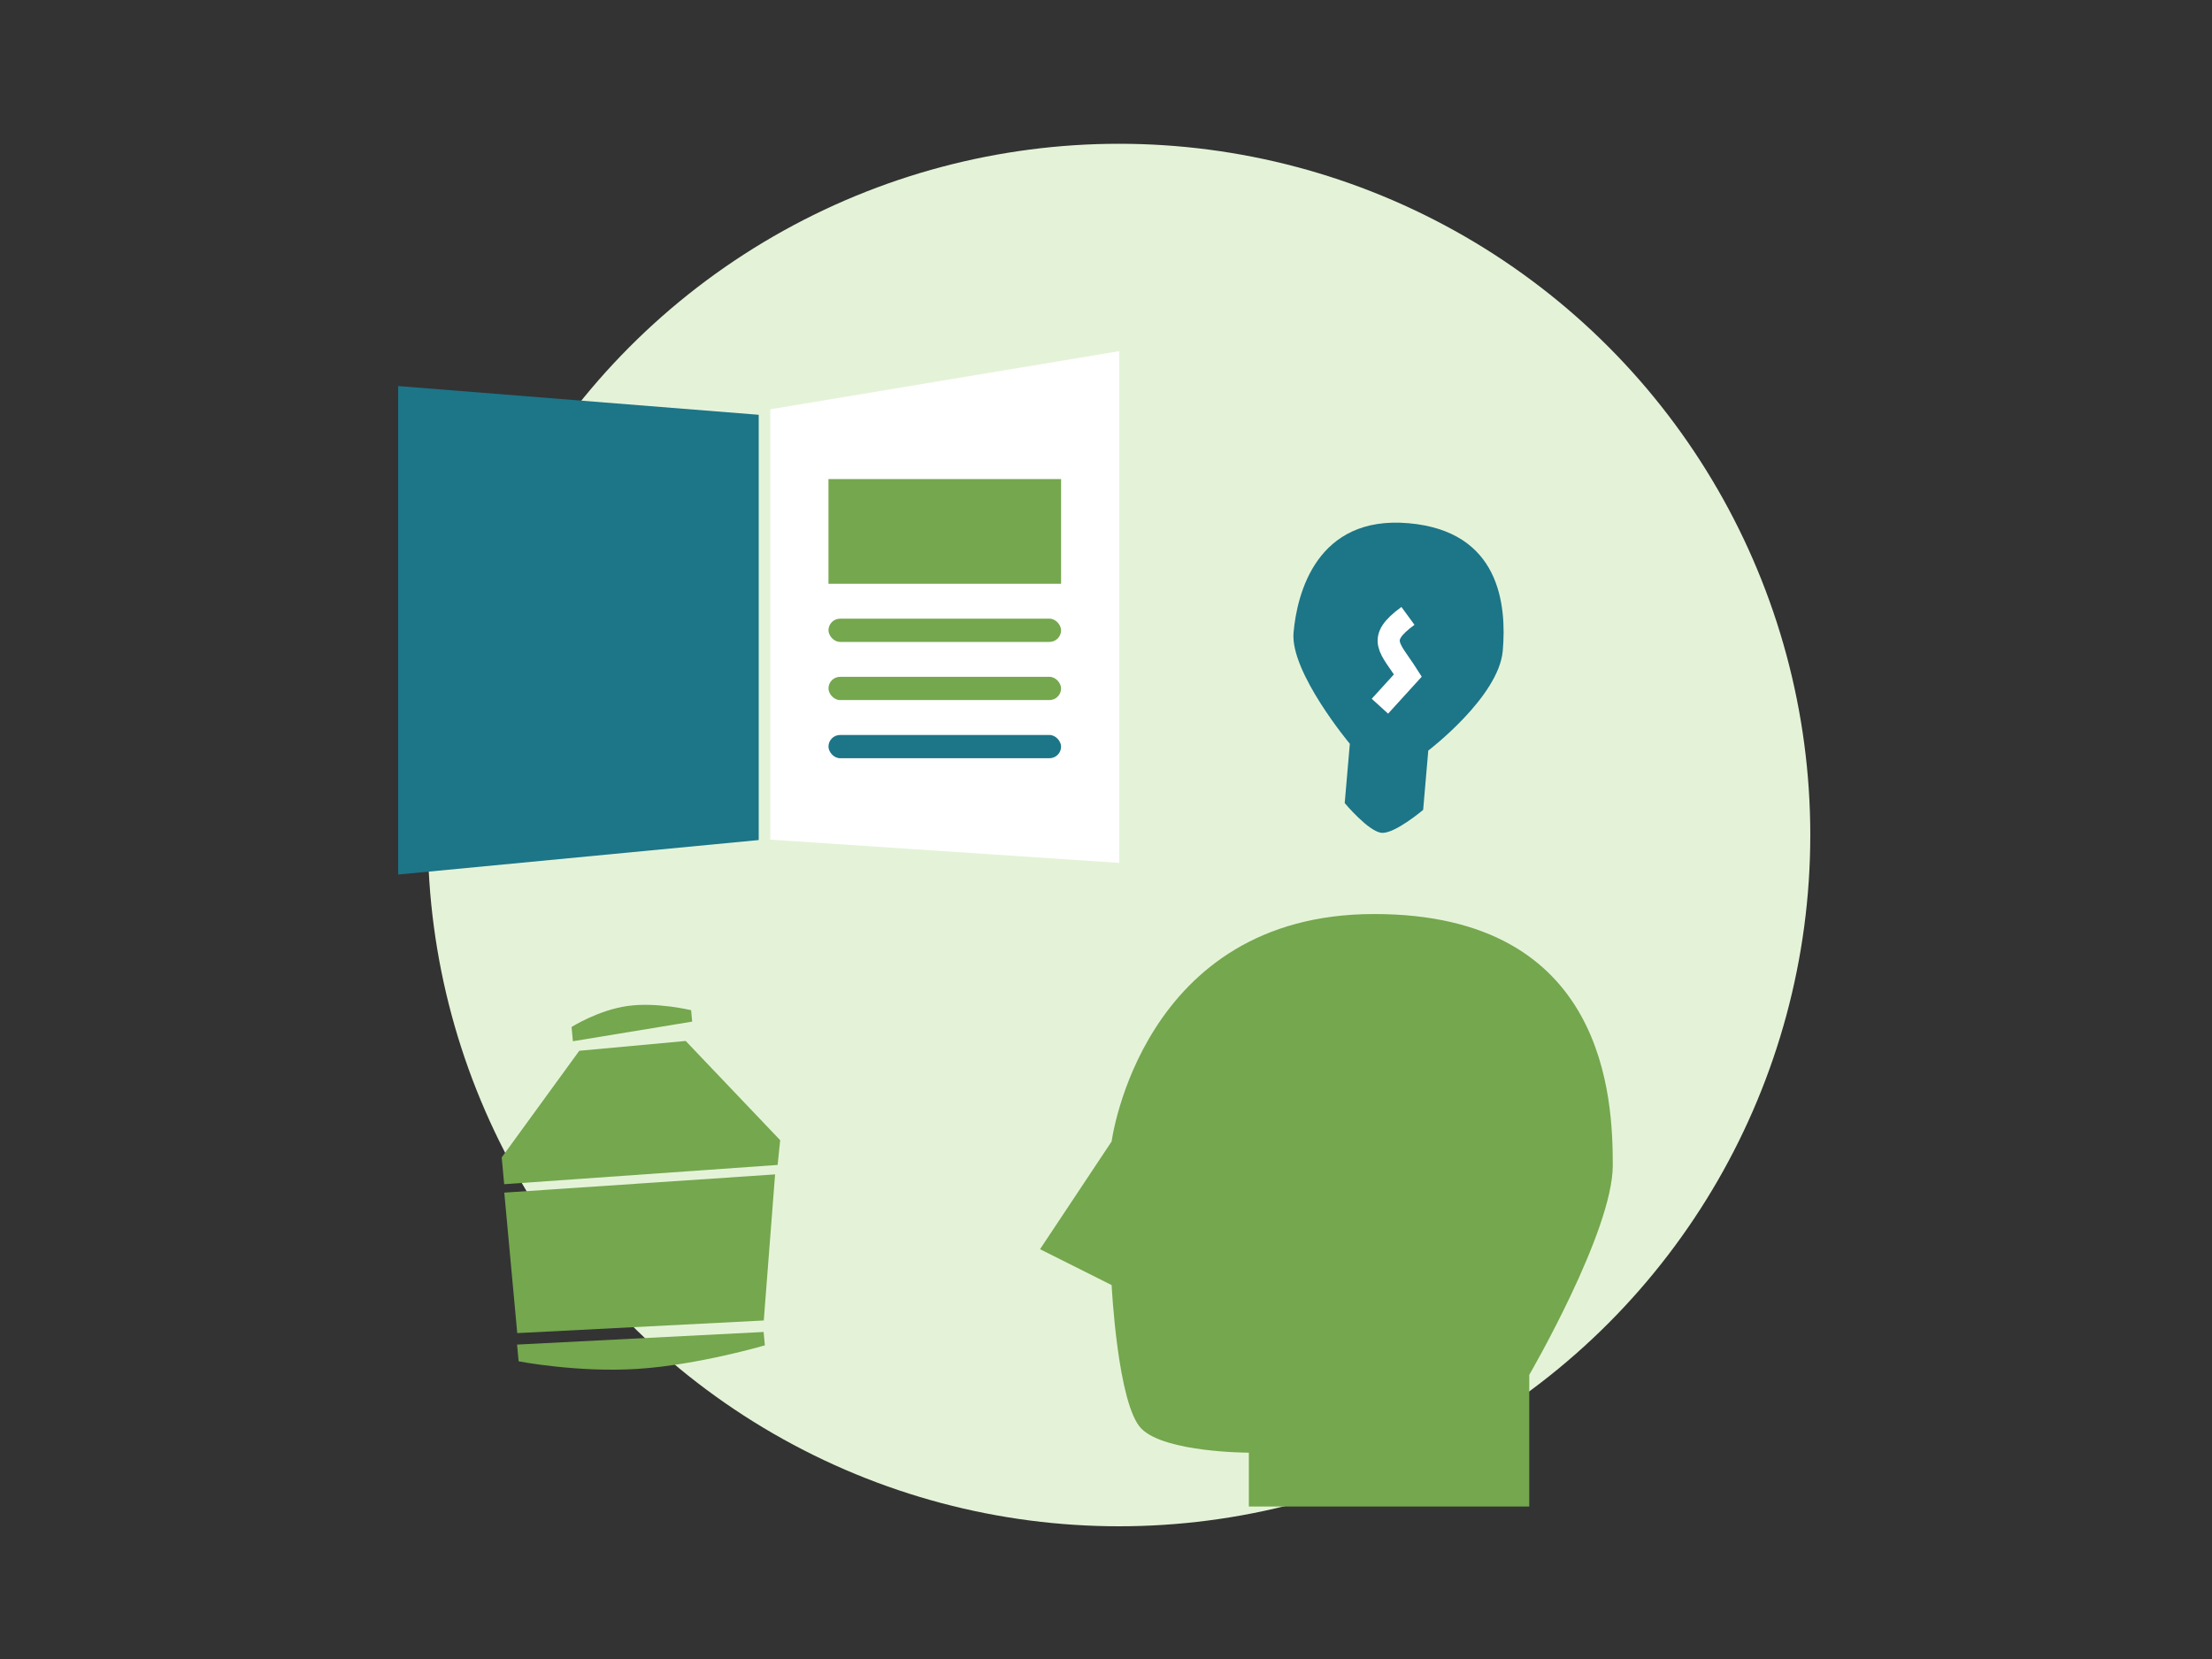 <svg width="200" height="150" viewBox="0 0 200 150" fill="none" xmlns="http://www.w3.org/2000/svg">
<rect x="0" y="0" width="200" height="150" fill="#333333" stroke="none"/>
<circle cx="101.179" cy="75.5" r="62.5" fill="#E4F3D8"/>
<path d="M138.269 124.309V136.214H112.916V131.344C112.916 131.344 105.364 131.344 103.206 129.179C101.048 127.015 100.509 116.192 100.509 116.192L94.036 112.946L100.509 103.205C100.509 103.205 103.206 82.643 124.244 82.643C145.282 82.643 145.821 99.418 145.821 105.37C145.821 111.322 138.269 124.309 138.269 124.309Z" fill="#75A74E"/>
<path d="M45.595 107.832L70.08 106.184L69.058 119.393L46.767 120.534L45.595 107.832Z" fill="#75A74E"/>
<path d="M45.586 107.07L70.31 105.329L70.541 103.092L61.999 94.12L52.376 95.007L45.362 104.651L45.586 107.07Z" fill="#75A74E"/>
<path d="M46.752 121.572L69.044 120.431L69.155 121.641C69.155 121.641 63.098 123.42 57.655 123.769C52.213 124.118 46.891 123.084 46.891 123.084L46.752 121.572Z" fill="#75A74E"/>
<path d="M51.798 94.145L62.584 92.37L62.489 91.337C62.489 91.337 59.377 90.583 56.735 90.957C54.093 91.33 51.679 92.855 51.679 92.855L51.798 94.145Z" fill="#75A74E"/>
<path d="M116.957 57.21C117.266 53.636 119.065 46.59 127.341 47.305C135.617 48.019 136.234 54.674 135.874 58.843C135.513 63.013 129.139 67.864 129.139 67.864L128.676 73.225C128.676 73.225 126.106 75.403 124.924 75.301C123.742 75.199 121.583 72.612 121.583 72.612L122.046 67.251C122.046 67.251 116.648 60.784 116.957 57.21Z" fill="#1D7588"/>
<path d="M127.301 55.686C124.371 57.829 125.682 58.541 127.293 61.076L124.766 63.853" stroke="white" stroke-width="2"/>
<path d="M36 34.905L68.599 37.503V75.954L36 79.072V34.905Z" fill="#1D7588"/>
<path d="M69.65 37.007L101.198 31.75V78.019L69.65 75.916V37.007Z" fill="white"/>
<rect x="74.907" y="55.937" width="21.032" height="2.103" rx="1.052" fill="#75A74E"/>
<rect x="74.907" y="43.317" width="21.032" height="9.464" fill="#75A74E"/>
<rect x="74.907" y="61.194" width="21.032" height="2.103" rx="1.052" fill="#75A74E"/>
<rect x="74.907" y="66.453" width="21.032" height="2.103" rx="1.052" fill="#1D7588"/>
</svg>
